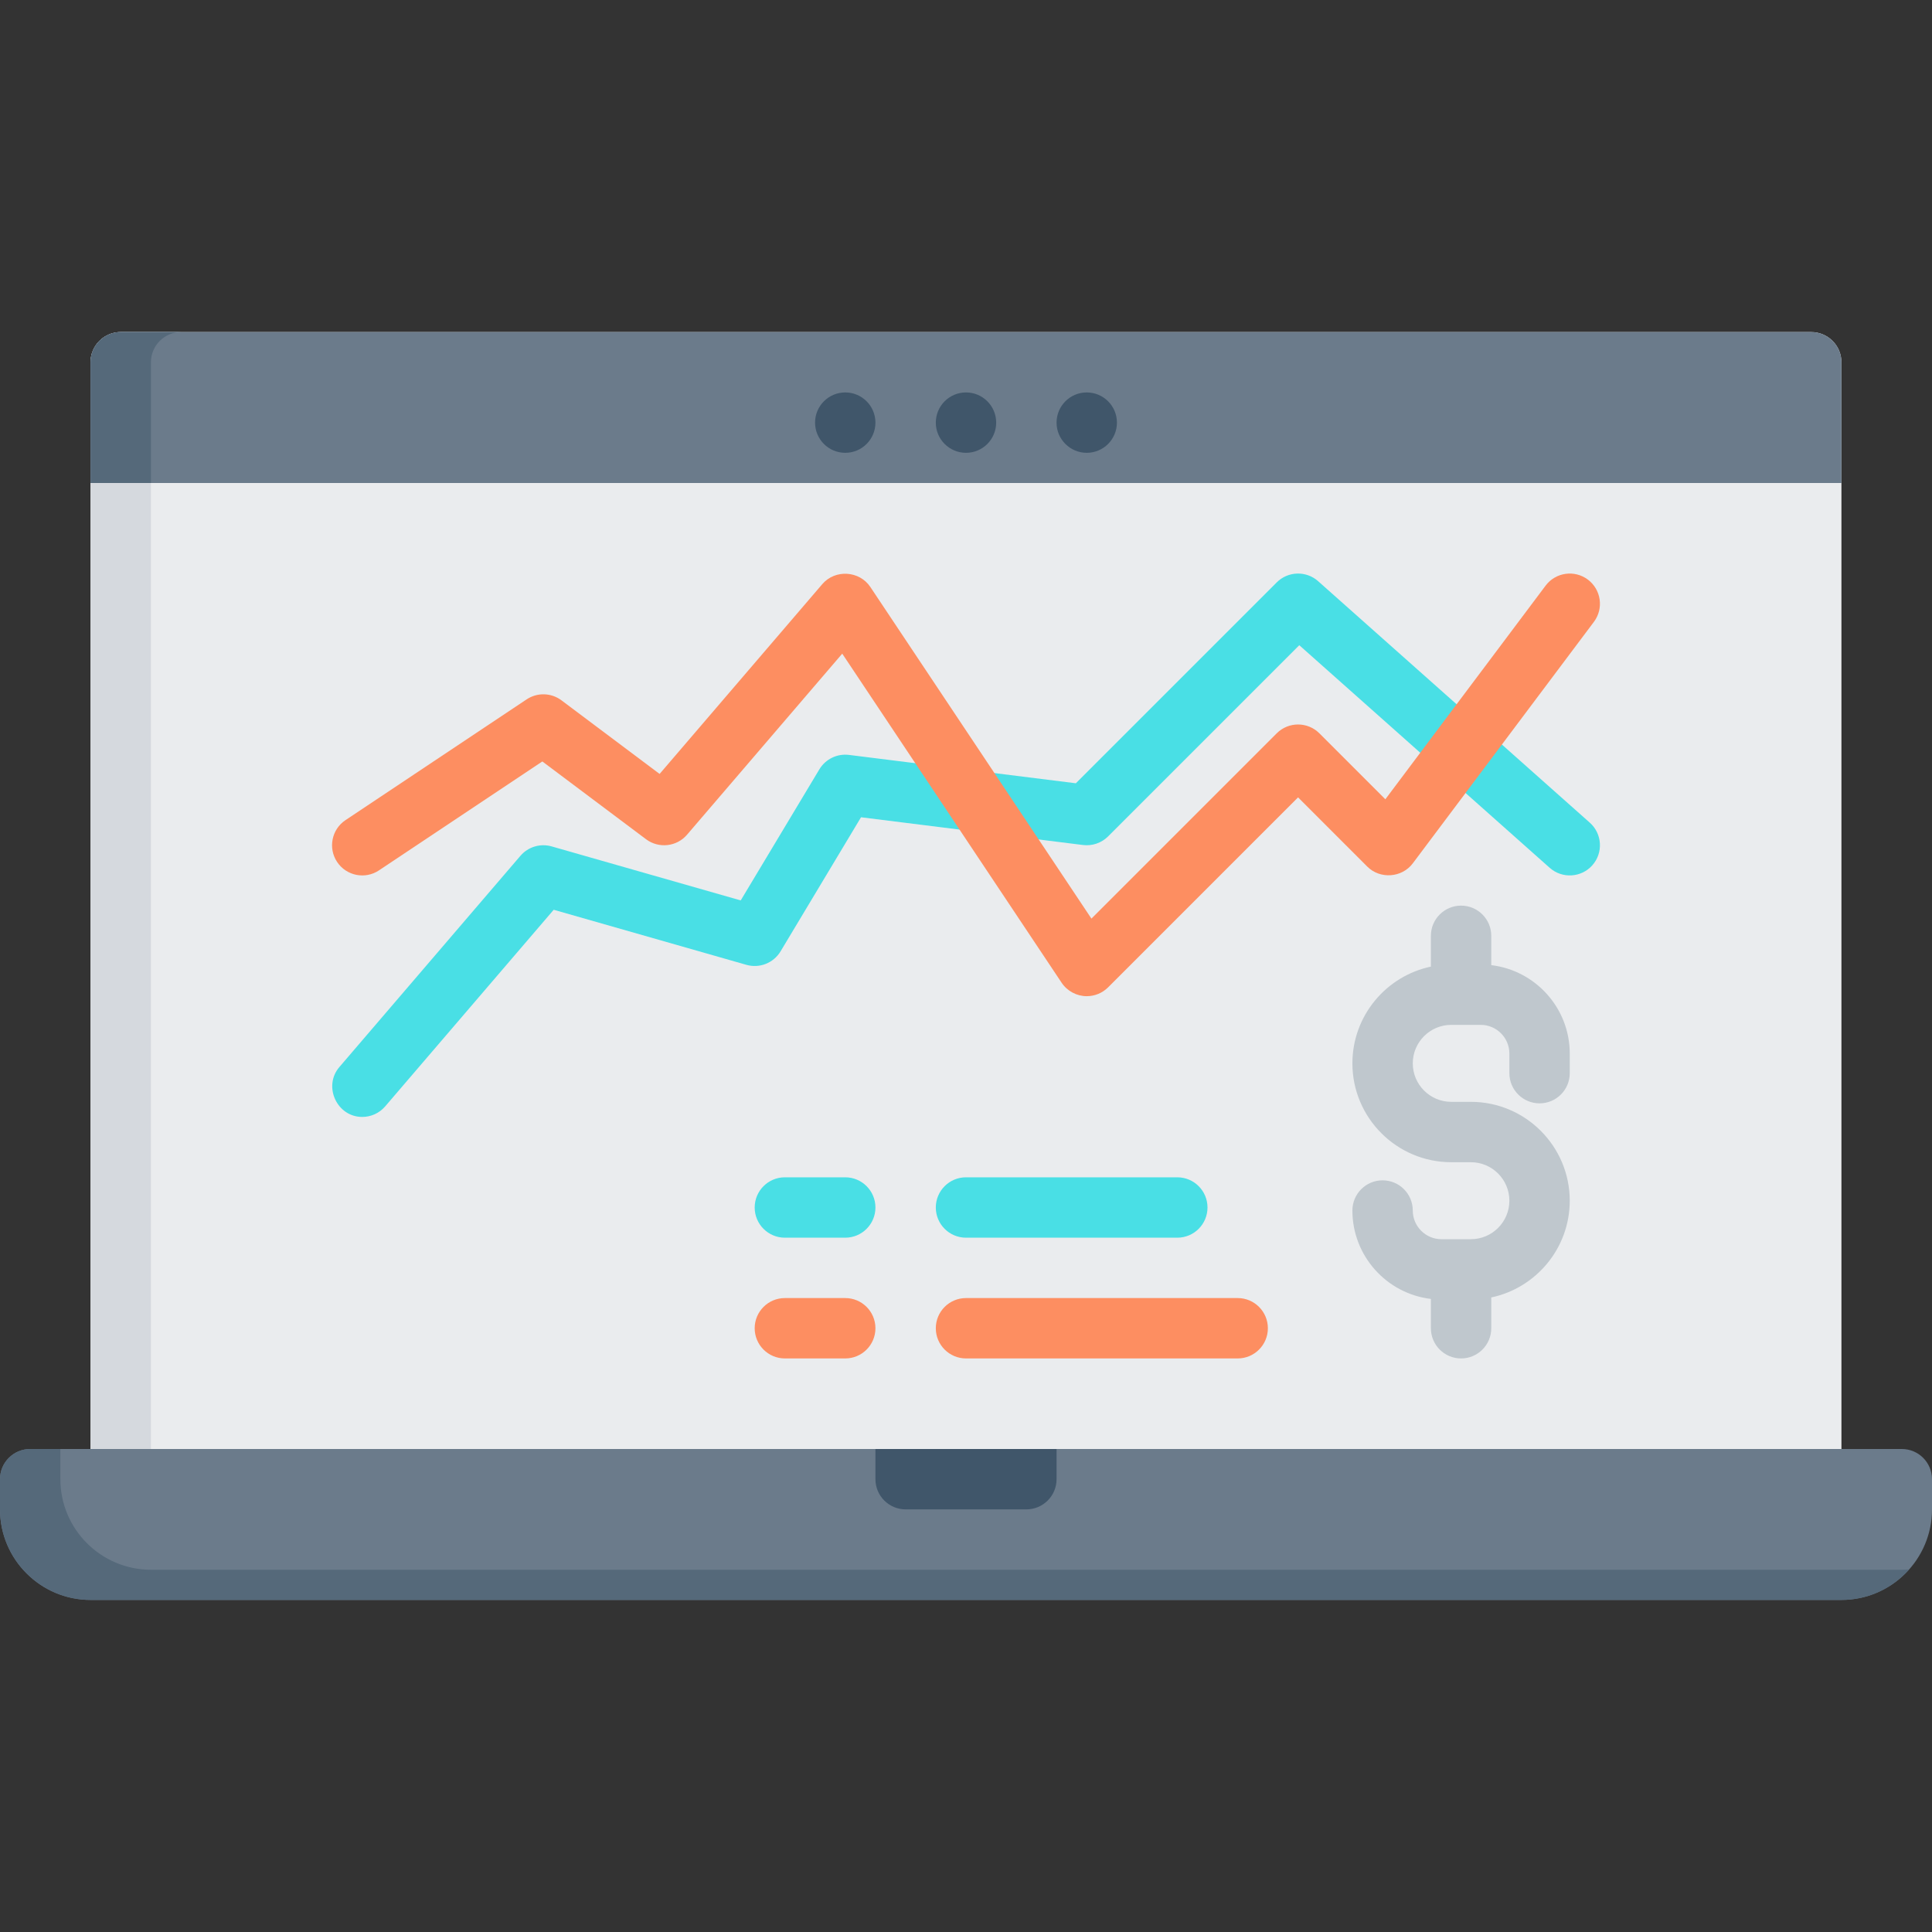 <?xml version="1.0" encoding="iso-8859-1"?>
<!-- Generator: Adobe Illustrator 19.0.0, SVG Export Plug-In . SVG Version: 6.00 Build 0)  -->
<svg version="1.1" id="Capa_1" xmlns="http://www.w3.org/2000/svg" xmlns:xlink="http://www.w3.org/1999/xlink" x="0px" y="0px"
	 viewBox="0 0 512 512" style="enable-background:new 0 0 512 512;" xml:space="preserve">
<rect x="0" y="0" width="512" height="512" fill="#333333" stroke="none"/>
<g>
	<g>
		<path style="fill:#EAECEE;" d="M480,88H32c-4.418,0-8,3.582-8,8v288c0,4.418,3.582,8,8,8h448c4.418,0,8-3.582,8-8V96
			C488,91.582,484.418,88,480,88z"/>
		<path style="fill:#D5D9DE;" d="M40,384V96c0-4.418,3.582-8,8-8H32c-4.418,0-8,3.582-8,8v288c0,4.418,3.582,8,8,8h16
			C43.582,392,40,388.418,40,384z"/>
		<path style="fill:#6B7B8B;" d="M504,384H8c-4.418,0-8,3.582-8,8v8c0,13.234,10.766,24,24,24h464c13.234,0,24-10.766,24-24v-8
			C512,387.582,508.418,384,504,384z"/>
		<path style="fill:#55697A;" d="M504,416H40c-13.234,0-24-10.766-24-24v-8H8c-4.418,0-8,3.582-8,8v8c0,13.234,10.766,24,24,24h464
			c7.132,0,13.544-3.13,17.943-8.085C505.302,415.966,504.655,416,504,416z"/>
		<path style="fill:#6B7B8B;" d="M480,88H32c-4.418,0-8,3.582-8,8v32h464V96C488,91.582,484.418,88,480,88z"/>
		<path style="fill:#55697A;" d="M48,88H32c-4.418,0-8,3.582-8,8v32h16V96C40,91.582,43.582,88,48,88z"/>
		<g>
			<circle style="fill:#40566A;" cx="256" cy="112" r="8"/>
			<circle style="fill:#40566A;" cx="288" cy="112" r="8"/>
			<circle style="fill:#40566A;" cx="224" cy="112" r="8"/>
		</g>
		<path style="fill:#40566A;" d="M272,400h-32c-4.418,0-8-3.582-8-8v-8h48v8C280,396.418,276.418,400,272,400z"/>
	</g>
	<path style="fill:#49DFE5;" d="M95.996,296c-6.729,0-10.42-8.131-6.07-13.207l48-56c2.035-2.374,5.266-3.344,8.272-2.486
		l50.1,14.314l20.843-34.738c1.629-2.716,4.71-4.215,7.852-3.823l60.118,7.515l53.233-53.233c2.995-2.995,7.805-3.137,10.972-0.323
		l72,64c3.302,2.936,3.6,7.992,0.665,11.294c-2.936,3.302-7.992,3.599-11.294,0.665l-66.362-58.989l-50.667,50.666
		c-1.746,1.746-4.202,2.585-6.649,2.282l-58.829-7.354l-21.319,35.531c-1.862,3.104-5.576,4.57-9.058,3.577l-51.067-14.591
		l-44.661,52.105C100.492,295.052,98.25,296,95.996,296z"/>
	<path style="fill:#FD8E61;" d="M288,264c-2.651,0-5.187-1.357-6.657-3.563l-58.142-87.213l-41.127,47.982
		c-2.744,3.2-7.502,3.723-10.874,1.193l-27.472-20.604l-43.291,28.86c-3.675,2.451-8.643,1.458-11.094-2.219
		s-1.458-8.643,2.219-11.094l48-32c2.822-1.882,6.524-1.779,9.237,0.256l26.004,19.503l43.122-50.31
		c3.396-3.959,9.84-3.568,12.73,0.769l58.587,87.88l49.1-49.1c3.124-3.124,8.189-3.124,11.313,0l17.478,17.478L409.6,155.2
		c2.65-3.536,7.666-4.251,11.2-1.6c3.535,2.651,4.251,7.665,1.6,11.2l-48,64c-2.875,3.834-8.665,4.249-12.057,0.857L344,211.314
		l-50.343,50.343C292.149,263.165,290.111,264,288,264z"/>
	<g>
		<path style="fill:#49DFE5;" d="M224,328h-16c-4.418,0-8-3.582-8-8s3.582-8,8-8h16c4.418,0,8,3.582,8,8S228.418,328,224,328z"/>
		<path style="fill:#49DFE5;" d="M312,328h-56c-4.418,0-8-3.582-8-8s3.582-8,8-8h56c4.418,0,8,3.582,8,8S316.418,328,312,328z"/>
	</g>
	<g>
		<path style="fill:#FD8E61;" d="M224,360h-16c-4.418,0-8-3.582-8-8s3.582-8,8-8h16c4.418,0,8,3.582,8,8S228.418,360,224,360z"/>
		<path style="fill:#FD8E61;" d="M328,360h-72c-4.418,0-8-3.582-8-8s3.582-8,8-8h72c4.418,0,8,3.582,8,8S332.418,360,328,360z"/>
	</g>
	<path style="fill:#BFC7CD;" d="M408,292.4c4.418,0,8-3.582,8-8v-5.2c0-12.065-9.103-22.038-20.8-23.428V248c0-4.418-3.582-8-8-8
		s-8,3.582-8,8v8.163c-11.865,2.496-20.8,13.041-20.8,25.637c0,14.447,11.753,26.2,26.2,26.2h5.2c5.625,0,10.2,4.576,10.2,10.2
		c0,5.624-4.576,10.2-10.2,10.2H382c-4.191,0-7.6-3.409-7.6-7.6c0-4.418-3.582-8-8-8s-8,3.582-8,8
		c0,12.065,9.103,22.039,20.8,23.428V352c0,4.418,3.582,8,8,8s8-3.582,8-8v-8.163c11.864-2.496,20.8-13.042,20.8-25.637
		c0-14.447-11.753-26.2-26.2-26.2h-5.2c-5.625,0-10.2-4.576-10.2-10.2c0-5.624,4.576-10.2,10.2-10.2h7.8c4.191,0,7.6,3.409,7.6,7.6
		v5.2C400,288.818,403.582,292.4,408,292.4z"/>
</g>
<g>
</g>
<g>
</g>
<g>
</g>
<g>
</g>
<g>
</g>
<g>
</g>
<g>
</g>
<g>
</g>
<g>
</g>
<g>
</g>
<g>
</g>
<g>
</g>
<g>
</g>
<g>
</g>
<g>
</g>
</svg>
